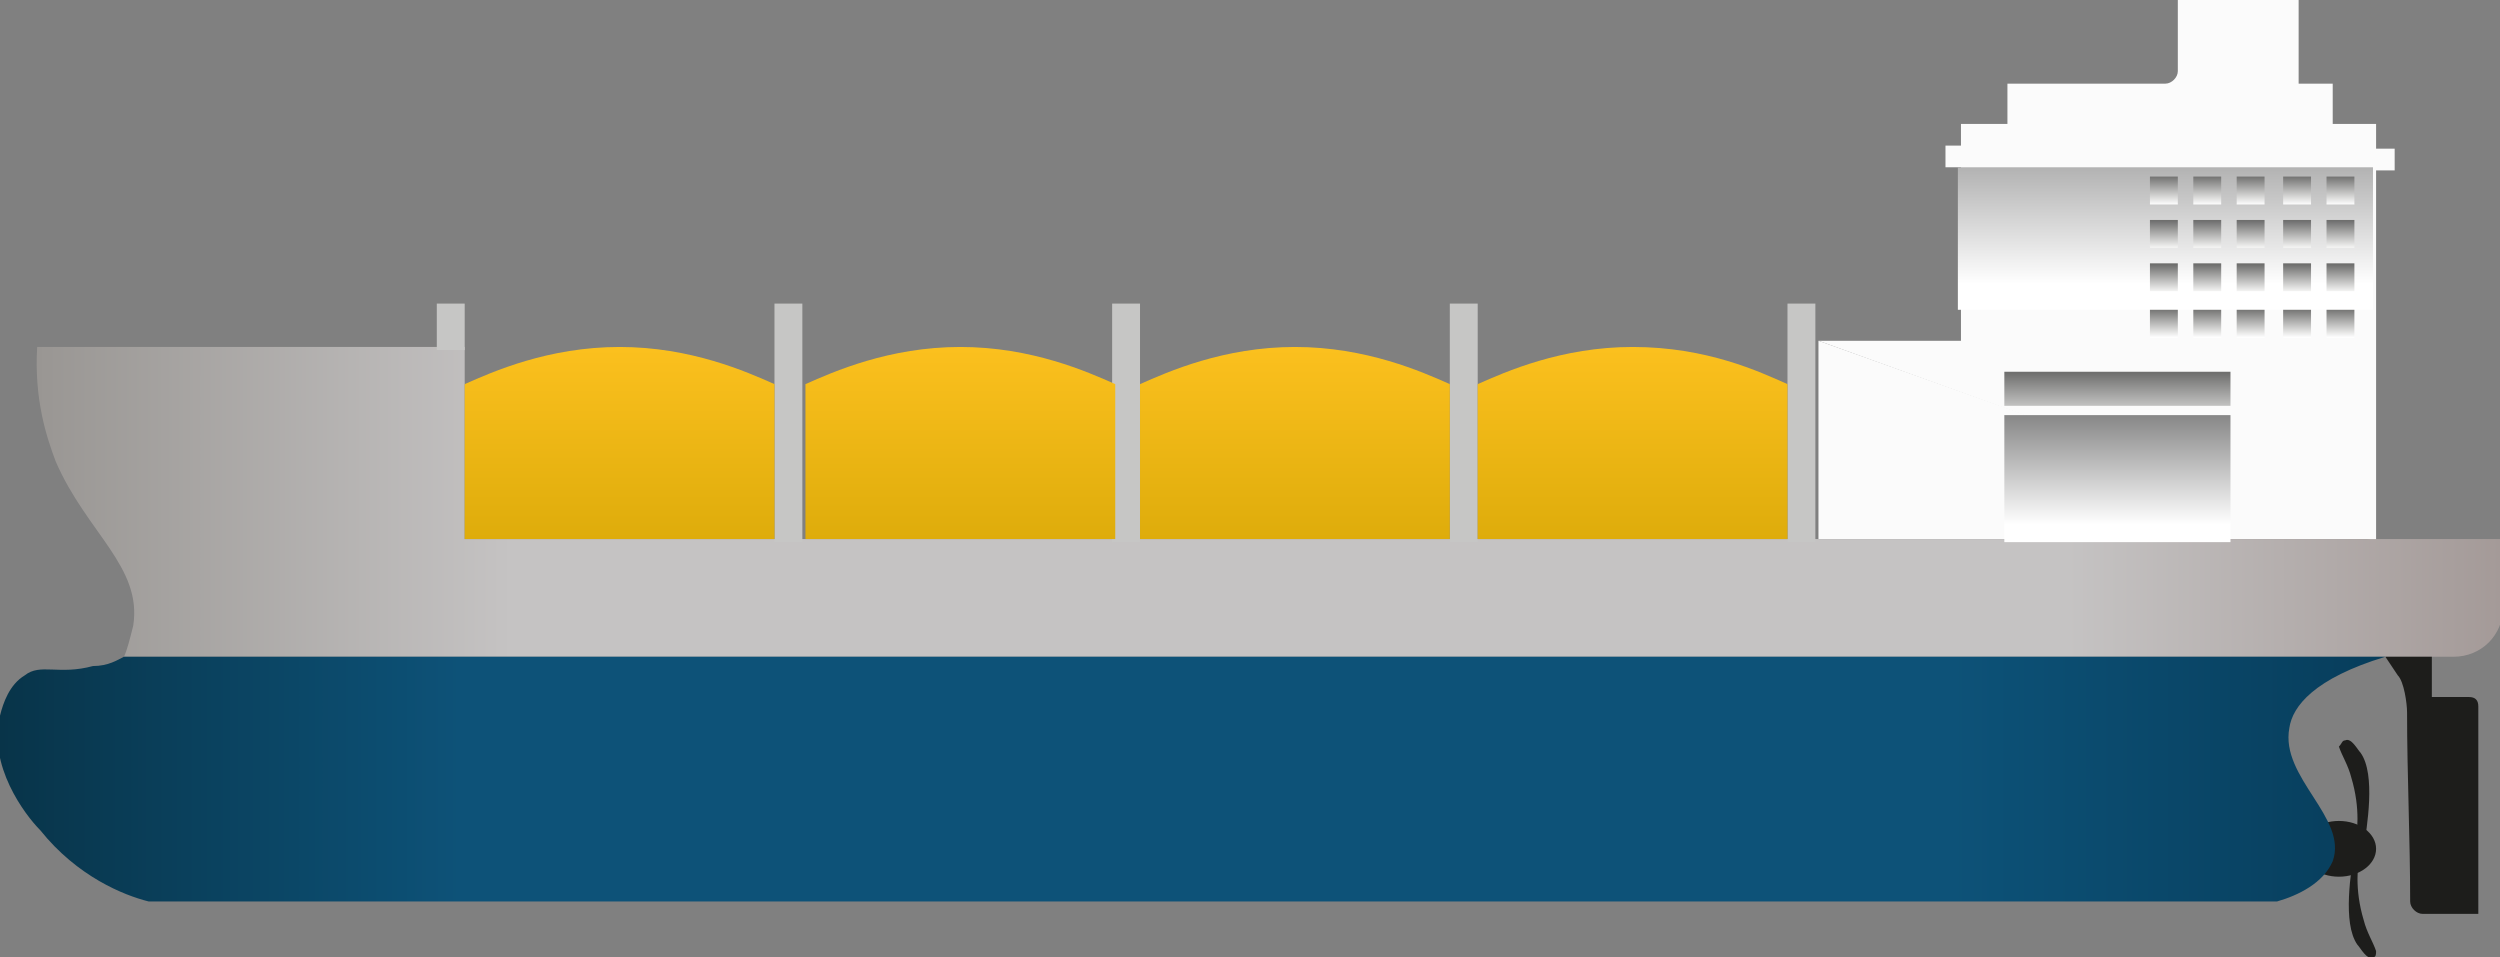 <?xml version="1.0" encoding="utf-8"?>
<!-- Generator: Adobe Illustrator 21.0.0, SVG Export Plug-In . SVG Version: 6.00 Build 0)  -->
<svg version="1.1" id="Layer_1" xmlns="http://www.w3.org/2000/svg" xmlns:xlink="http://www.w3.org/1999/xlink" x="0px" y="0px"
	 viewBox="0 0 80.7 30.9" style="enable-background:new 0 0 80.7 30.9;" xml:space="preserve">
<rect x="0" y="0" width="80.7" height="30.9" fill="#808080" stroke="none"/>
<style type="text/css">
	.st0{fill:#FBFBFB;}
	.st1{fill:#1D1D1B;}
	.st2{fill:url(#SVGID_1_);}
	.st3{fill:#C6C6C5;}
	.st4{fill:url(#SVGID_2_);}
	.st5{fill:url(#SVGID_3_);}
	.st6{fill:url(#SVGID_4_);}
	.st7{fill:url(#SVGID_5_);}
	.st8{fill:url(#SVGID_6_);}
	.st9{fill:url(#SVGID_7_);}
	.st10{fill:url(#SVGID_8_);}
	.st11{fill:url(#SVGID_9_);}
	.st12{fill:url(#SVGID_10_);}
	.st13{fill:url(#SVGID_11_);}
	.st14{fill:url(#SVGID_12_);}
	.st15{fill:url(#SVGID_13_);}
	.st16{fill:url(#SVGID_14_);}
	.st17{fill:url(#SVGID_15_);}
	.st18{fill:url(#SVGID_16_);}
	.st19{fill:url(#SVGID_17_);}
	.st20{fill:url(#SVGID_18_);}
	.st21{fill:url(#SVGID_19_);}
	.st22{fill:url(#SVGID_20_);}
	.st23{fill:url(#SVGID_21_);}
	.st24{fill:url(#SVGID_22_);}
	.st25{fill:url(#SVGID_23_);}
	.st26{fill:url(#SVGID_24_);}
	.st27{fill:url(#SVGID_25_);}
	.st28{fill:url(#SVGID_26_);}
	.st29{fill:url(#SVGID_27_);}
	.st30{fill:url(#SVGID_28_);}
	.st31{fill:url(#SVGID_29_);}
</style>
<g>
	<path class="st0" d="M58.7,11l4.6,0V5.4h-0.5V4.7h0.5V4h1.5V2.7h5.1c0.2,0,0.4-0.2,0.4-0.4V0h3.9v2.7h1.1V4h1.4v0.8h0.6v0.7h-0.6
		v12"/>
	<polygon class="st0" points="58.7,11 58.7,17.4 76.6,17.4 	"/>
	<g>
		<ellipse class="st1" cx="75.5" cy="27.4" rx="1.2" ry="0.9"/>
		<g>
			<path class="st1" d="M76,27.4c-0.1,0.7-0.4,2.4,0.1,3.1c0.1,0.1,0.3,0.5,0.5,0.4c0.1,0,0.1-0.1,0.1-0.2c-0.1-0.3-0.3-0.6-0.4-1
				c-0.3-1-0.2-1.8-0.1-2.3C76.2,27.4,76.1,27.4,76,27.4z"/>
			<path class="st1" d="M76.3,27.4c0.1-0.7,0.4-2.4-0.1-3.1c-0.1-0.1-0.3-0.5-0.5-0.4c-0.1,0-0.1,0.1-0.2,0.2c0.1,0.3,0.3,0.6,0.4,1
				c0.3,1,0.2,1.8,0.1,2.3C76.1,27.4,76.2,27.4,76.3,27.4z"/>
		</g>
	</g>
	
		<linearGradient id="SVGID_1_" gradientUnits="userSpaceOnUse" x1="0" y1="15.79" x2="79.571" y2="15.79" gradientTransform="matrix(-1 0 0 -1 80.745 32)">
		<stop  offset="0" style="stop-color:#A49A98"/>
		<stop  offset="0.176" style="stop-color:#C5C3C3"/>
		<stop  offset="0.807" style="stop-color:#C5C3C3"/>
		<stop  offset="1" style="stop-color:#999693"/>
	</linearGradient>
	<path class="st2" d="M80.7,17.4H15v-6.2H1.2c-0.1,1.7,0.3,2.9,0.6,3.7c1,2.3,2.8,3.4,2.5,5.3c-0.1,0.4-0.2,0.8-0.3,1
		c25.1,0,50.1,0,75.2,0c0.9,0,1.6-0.7,1.6-1.6V17.4z"/>
	<rect x="14.1" y="9.8" class="st3" width="0.9" height="1.5"/>
	<g>
		<rect x="25" y="9.8" class="st3" width="0.9" height="7.7"/>
		<rect x="35.9" y="9.8" class="st3" width="0.9" height="7.7"/>
		<rect x="46.8" y="9.8" class="st3" width="0.9" height="7.7"/>
		<rect x="57.7" y="9.8" class="st3" width="0.9" height="7.7"/>
		
			<linearGradient id="SVGID_2_" gradientUnits="userSpaceOnUse" x1="60.725" y1="14.57" x2="60.725" y2="20.76" gradientTransform="matrix(-1 0 0 -1 80.745 32)">
			<stop  offset="0" style="stop-color:#DEAC0B"/>
			<stop  offset="1" style="stop-color:#FBC01E"/>
		</linearGradient>
		<path class="st4" d="M25,17.4H15v-5c0.9-0.4,2.7-1.2,5-1.2c2.3,0,4.1,0.8,5,1.2C25,14.1,25,15.8,25,17.4"/>
		
			<linearGradient id="SVGID_3_" gradientUnits="userSpaceOnUse" x1="49.795" y1="14.57" x2="49.795" y2="20.76" gradientTransform="matrix(-1 0 0 -1 80.745 32)">
			<stop  offset="0" style="stop-color:#DEAC0B"/>
			<stop  offset="1" style="stop-color:#FBC01E"/>
		</linearGradient>
		<path class="st5" d="M36,17.4h-10v-5c0.9-0.4,2.7-1.2,5-1.2c2.3,0,4.1,0.8,5,1.2C36,14.1,36,15.8,36,17.4"/>
		
			<linearGradient id="SVGID_4_" gradientUnits="userSpaceOnUse" x1="38.935" y1="14.57" x2="38.935" y2="20.76" gradientTransform="matrix(-1 0 0 -1 80.745 32)">
			<stop  offset="0" style="stop-color:#DEAC0B"/>
			<stop  offset="1" style="stop-color:#FBC01E"/>
		</linearGradient>
		<path class="st6" d="M46.8,17.4h-10v-5c0.9-0.4,2.7-1.2,5-1.2c2.3,0,4.1,0.8,5,1.2C46.8,14.1,46.8,15.8,46.8,17.4"/>
		
			<linearGradient id="SVGID_5_" gradientUnits="userSpaceOnUse" x1="28.005" y1="14.57" x2="28.005" y2="20.76" gradientTransform="matrix(-1 0 0 -1 80.745 32)">
			<stop  offset="0" style="stop-color:#DEAC0B"/>
			<stop  offset="1" style="stop-color:#FBC01E"/>
		</linearGradient>
		<path class="st7" d="M57.7,17.4h-10v-5c0.9-0.4,2.7-1.2,5-1.2c2.4,0,4.1,0.8,5,1.2C57.7,14.1,57.7,15.8,57.7,17.4"/>
	</g>
	
		<linearGradient id="SVGID_6_" gradientUnits="userSpaceOnUse" x1="3.74" y1="6.855" x2="80.745" y2="6.855" gradientTransform="matrix(-1 0 0 -1 80.745 32)">
		<stop  offset="0" style="stop-color:#073D5B"/>
		<stop  offset="0.182" style="stop-color:#0D5278"/>
		<stop  offset="0.807" style="stop-color:#0D5278"/>
		<stop  offset="1" style="stop-color:#083449"/>
	</linearGradient>
	<path class="st8" d="M4,21.2c-0.2,0.1-0.5,0.3-1,0.3c-1.1,0.3-1.7-0.1-2.2,0.3c-0.5,0.3-0.7,0.9-0.8,1.3c-0.4,1.6,0.8,3.2,1.3,3.7
		c1.2,1.5,2.7,2.1,3.5,2.3c22.9,0,45.8,0,68.7,0c0.7-0.2,1.5-0.6,1.8-1.3c0.5-1.4-1.7-2.7-1.4-4.3c0.1-0.7,0.8-1.6,3.1-2.3
		C52.7,21.2,28.3,21.2,4,21.2z"/>
	<path class="st1" d="M78.5,21.2v1.3h1.2c0.2,0,0.3,0.1,0.3,0.3v6.7h-1.8c-0.2,0-0.4-0.2-0.4-0.4c0-2-0.1-4.1-0.1-6.1
		c0-0.3-0.1-1-0.3-1.2L77,21.2L78.5,21.2z"/>
	
		<linearGradient id="SVGID_7_" gradientUnits="userSpaceOnUse" x1="12.4" y1="18.844" x2="12.4" y2="19.962" gradientTransform="matrix(-1 0 0 -1 80.745 32)">
		<stop  offset="0" style="stop-color:#C6C6C5"/>
		<stop  offset="1" style="stop-color:#6F6F6E"/>
	</linearGradient>
	<rect x="64.7" y="12" class="st9" width="7.3" height="1.1"/>
	
		<linearGradient id="SVGID_8_" gradientUnits="userSpaceOnUse" x1="10.805" y1="22.045" x2="10.805" y2="26.605" gradientTransform="matrix(-1 0 0 -1 80.745 32)">
		<stop  offset="0.173" style="stop-color:#FFFFFF"/>
		<stop  offset="1" style="stop-color:#B2B2B2"/>
	</linearGradient>
	<rect x="63.2" y="5.4" class="st10" width="13.4" height="4.6"/>
	
		<linearGradient id="SVGID_9_" gradientUnits="userSpaceOnUse" x1="12.4" y1="14.57" x2="12.4" y2="18.62" gradientTransform="matrix(-1 0 0 -1 80.745 32)">
		<stop  offset="0.123" style="stop-color:#FFFFFF"/>
		<stop  offset="1" style="stop-color:#868686"/>
	</linearGradient>
	<rect x="64.7" y="13.4" class="st11" width="7.3" height="4.1"/>
	<path class="st1" d="M76.6,17.4"/>
	<g>
		
			<linearGradient id="SVGID_10_" gradientUnits="userSpaceOnUse" x1="5.215" y1="25.388" x2="5.215" y2="26.325" gradientTransform="matrix(-1 0 0 -1 80.745 32)">
			<stop  offset="0" style="stop-color:#FFFFFF"/>
			<stop  offset="1" style="stop-color:#6F6F6E"/>
		</linearGradient>
		<rect x="75.1" y="5.7" class="st12" width="0.9" height="0.9"/>
		
			<linearGradient id="SVGID_11_" gradientUnits="userSpaceOnUse" x1="6.625" y1="25.388" x2="6.625" y2="26.325" gradientTransform="matrix(-1 0 0 -1 80.745 32)">
			<stop  offset="0" style="stop-color:#FFFFFF"/>
			<stop  offset="1" style="stop-color:#6F6F6E"/>
		</linearGradient>
		<rect x="73.7" y="5.7" class="st13" width="0.9" height="0.9"/>
		
			<linearGradient id="SVGID_12_" gradientUnits="userSpaceOnUse" x1="8.035" y1="25.388" x2="8.035" y2="26.325" gradientTransform="matrix(-1 0 0 -1 80.745 32)">
			<stop  offset="0" style="stop-color:#FFFFFF"/>
			<stop  offset="1" style="stop-color:#6F6F6E"/>
		</linearGradient>
		<rect x="72.2" y="5.7" class="st14" width="0.9" height="0.9"/>
		
			<linearGradient id="SVGID_13_" gradientUnits="userSpaceOnUse" x1="9.455" y1="25.388" x2="9.455" y2="26.325" gradientTransform="matrix(-1 0 0 -1 80.745 32)">
			<stop  offset="0" style="stop-color:#FFFFFF"/>
			<stop  offset="1" style="stop-color:#6F6F6E"/>
		</linearGradient>
		<rect x="70.8" y="5.7" class="st15" width="0.9" height="0.9"/>
		
			<linearGradient id="SVGID_14_" gradientUnits="userSpaceOnUse" x1="10.865" y1="25.388" x2="10.865" y2="26.325" gradientTransform="matrix(-1 0 0 -1 80.745 32)">
			<stop  offset="0" style="stop-color:#FFFFFF"/>
			<stop  offset="1" style="stop-color:#6F6F6E"/>
		</linearGradient>
		<rect x="69.4" y="5.7" class="st16" width="0.9" height="0.9"/>
	</g>
	<g>
		
			<linearGradient id="SVGID_15_" gradientUnits="userSpaceOnUse" x1="5.215" y1="23.936" x2="5.215" y2="24.873" gradientTransform="matrix(-1 0 0 -1 80.745 32)">
			<stop  offset="0" style="stop-color:#FFFFFF"/>
			<stop  offset="1" style="stop-color:#6F6F6E"/>
		</linearGradient>
		<rect x="75.1" y="7.1" class="st17" width="0.9" height="0.9"/>
		
			<linearGradient id="SVGID_16_" gradientUnits="userSpaceOnUse" x1="6.625" y1="23.936" x2="6.625" y2="24.873" gradientTransform="matrix(-1 0 0 -1 80.745 32)">
			<stop  offset="0" style="stop-color:#FFFFFF"/>
			<stop  offset="1" style="stop-color:#6F6F6E"/>
		</linearGradient>
		<rect x="73.7" y="7.1" class="st18" width="0.9" height="0.9"/>
		
			<linearGradient id="SVGID_17_" gradientUnits="userSpaceOnUse" x1="8.035" y1="23.936" x2="8.035" y2="24.873" gradientTransform="matrix(-1 0 0 -1 80.745 32)">
			<stop  offset="0" style="stop-color:#FFFFFF"/>
			<stop  offset="1" style="stop-color:#6F6F6E"/>
		</linearGradient>
		<rect x="72.2" y="7.1" class="st19" width="0.9" height="0.9"/>
		
			<linearGradient id="SVGID_18_" gradientUnits="userSpaceOnUse" x1="9.455" y1="23.936" x2="9.455" y2="24.873" gradientTransform="matrix(-1 0 0 -1 80.745 32)">
			<stop  offset="0" style="stop-color:#FFFFFF"/>
			<stop  offset="1" style="stop-color:#6F6F6E"/>
		</linearGradient>
		<rect x="70.8" y="7.1" class="st20" width="0.9" height="0.9"/>
		
			<linearGradient id="SVGID_19_" gradientUnits="userSpaceOnUse" x1="10.865" y1="23.936" x2="10.865" y2="24.873" gradientTransform="matrix(-1 0 0 -1 80.745 32)">
			<stop  offset="0" style="stop-color:#FFFFFF"/>
			<stop  offset="1" style="stop-color:#6F6F6E"/>
		</linearGradient>
		<rect x="69.4" y="7.1" class="st21" width="0.9" height="0.9"/>
	</g>
	<g>
		
			<linearGradient id="SVGID_20_" gradientUnits="userSpaceOnUse" x1="5.215" y1="22.522" x2="5.215" y2="23.459" gradientTransform="matrix(-1 0 0 -1 80.745 32)">
			<stop  offset="0" style="stop-color:#FFFFFF"/>
			<stop  offset="1" style="stop-color:#6F6F6E"/>
		</linearGradient>
		<rect x="75.1" y="8.5" class="st22" width="0.9" height="0.9"/>
		
			<linearGradient id="SVGID_21_" gradientUnits="userSpaceOnUse" x1="6.625" y1="22.522" x2="6.625" y2="23.459" gradientTransform="matrix(-1 0 0 -1 80.745 32)">
			<stop  offset="0" style="stop-color:#FFFFFF"/>
			<stop  offset="1" style="stop-color:#6F6F6E"/>
		</linearGradient>
		<rect x="73.7" y="8.5" class="st23" width="0.9" height="0.9"/>
		
			<linearGradient id="SVGID_22_" gradientUnits="userSpaceOnUse" x1="8.035" y1="22.522" x2="8.035" y2="23.459" gradientTransform="matrix(-1 0 0 -1 80.745 32)">
			<stop  offset="0" style="stop-color:#FFFFFF"/>
			<stop  offset="1" style="stop-color:#6F6F6E"/>
		</linearGradient>
		<rect x="72.2" y="8.5" class="st24" width="0.9" height="0.9"/>
		
			<linearGradient id="SVGID_23_" gradientUnits="userSpaceOnUse" x1="9.455" y1="22.522" x2="9.455" y2="23.459" gradientTransform="matrix(-1 0 0 -1 80.745 32)">
			<stop  offset="0" style="stop-color:#FFFFFF"/>
			<stop  offset="1" style="stop-color:#6F6F6E"/>
		</linearGradient>
		<rect x="70.8" y="8.5" class="st25" width="0.9" height="0.9"/>
		
			<linearGradient id="SVGID_24_" gradientUnits="userSpaceOnUse" x1="10.865" y1="22.522" x2="10.865" y2="23.459" gradientTransform="matrix(-1 0 0 -1 80.745 32)">
			<stop  offset="0" style="stop-color:#FFFFFF"/>
			<stop  offset="1" style="stop-color:#6F6F6E"/>
		</linearGradient>
		<rect x="69.4" y="8.5" class="st26" width="0.9" height="0.9"/>
	</g>
	<g>
		
			<linearGradient id="SVGID_25_" gradientUnits="userSpaceOnUse" x1="5.215" y1="21.108" x2="5.215" y2="22.045" gradientTransform="matrix(-1 0 0 -1 80.745 32)">
			<stop  offset="0" style="stop-color:#FFFFFF"/>
			<stop  offset="1" style="stop-color:#6F6F6E"/>
		</linearGradient>
		<rect x="75.1" y="10" class="st27" width="0.9" height="0.9"/>
		
			<linearGradient id="SVGID_26_" gradientUnits="userSpaceOnUse" x1="6.625" y1="21.108" x2="6.625" y2="22.045" gradientTransform="matrix(-1 0 0 -1 80.745 32)">
			<stop  offset="0" style="stop-color:#FFFFFF"/>
			<stop  offset="1" style="stop-color:#6F6F6E"/>
		</linearGradient>
		<rect x="73.7" y="10" class="st28" width="0.9" height="0.9"/>
		
			<linearGradient id="SVGID_27_" gradientUnits="userSpaceOnUse" x1="8.035" y1="21.108" x2="8.035" y2="22.045" gradientTransform="matrix(-1 0 0 -1 80.745 32)">
			<stop  offset="0" style="stop-color:#FFFFFF"/>
			<stop  offset="1" style="stop-color:#6F6F6E"/>
		</linearGradient>
		<rect x="72.2" y="10" class="st29" width="0.9" height="0.9"/>
		
			<linearGradient id="SVGID_28_" gradientUnits="userSpaceOnUse" x1="9.455" y1="21.108" x2="9.455" y2="22.045" gradientTransform="matrix(-1 0 0 -1 80.745 32)">
			<stop  offset="0" style="stop-color:#FFFFFF"/>
			<stop  offset="1" style="stop-color:#6F6F6E"/>
		</linearGradient>
		<rect x="70.8" y="10" class="st30" width="0.9" height="0.9"/>
		
			<linearGradient id="SVGID_29_" gradientUnits="userSpaceOnUse" x1="10.865" y1="21.108" x2="10.865" y2="22.045" gradientTransform="matrix(-1 0 0 -1 80.745 32)">
			<stop  offset="0" style="stop-color:#FFFFFF"/>
			<stop  offset="1" style="stop-color:#6F6F6E"/>
		</linearGradient>
		<rect x="69.4" y="10" class="st31" width="0.9" height="0.9"/>
	</g>
</g>
</svg>
